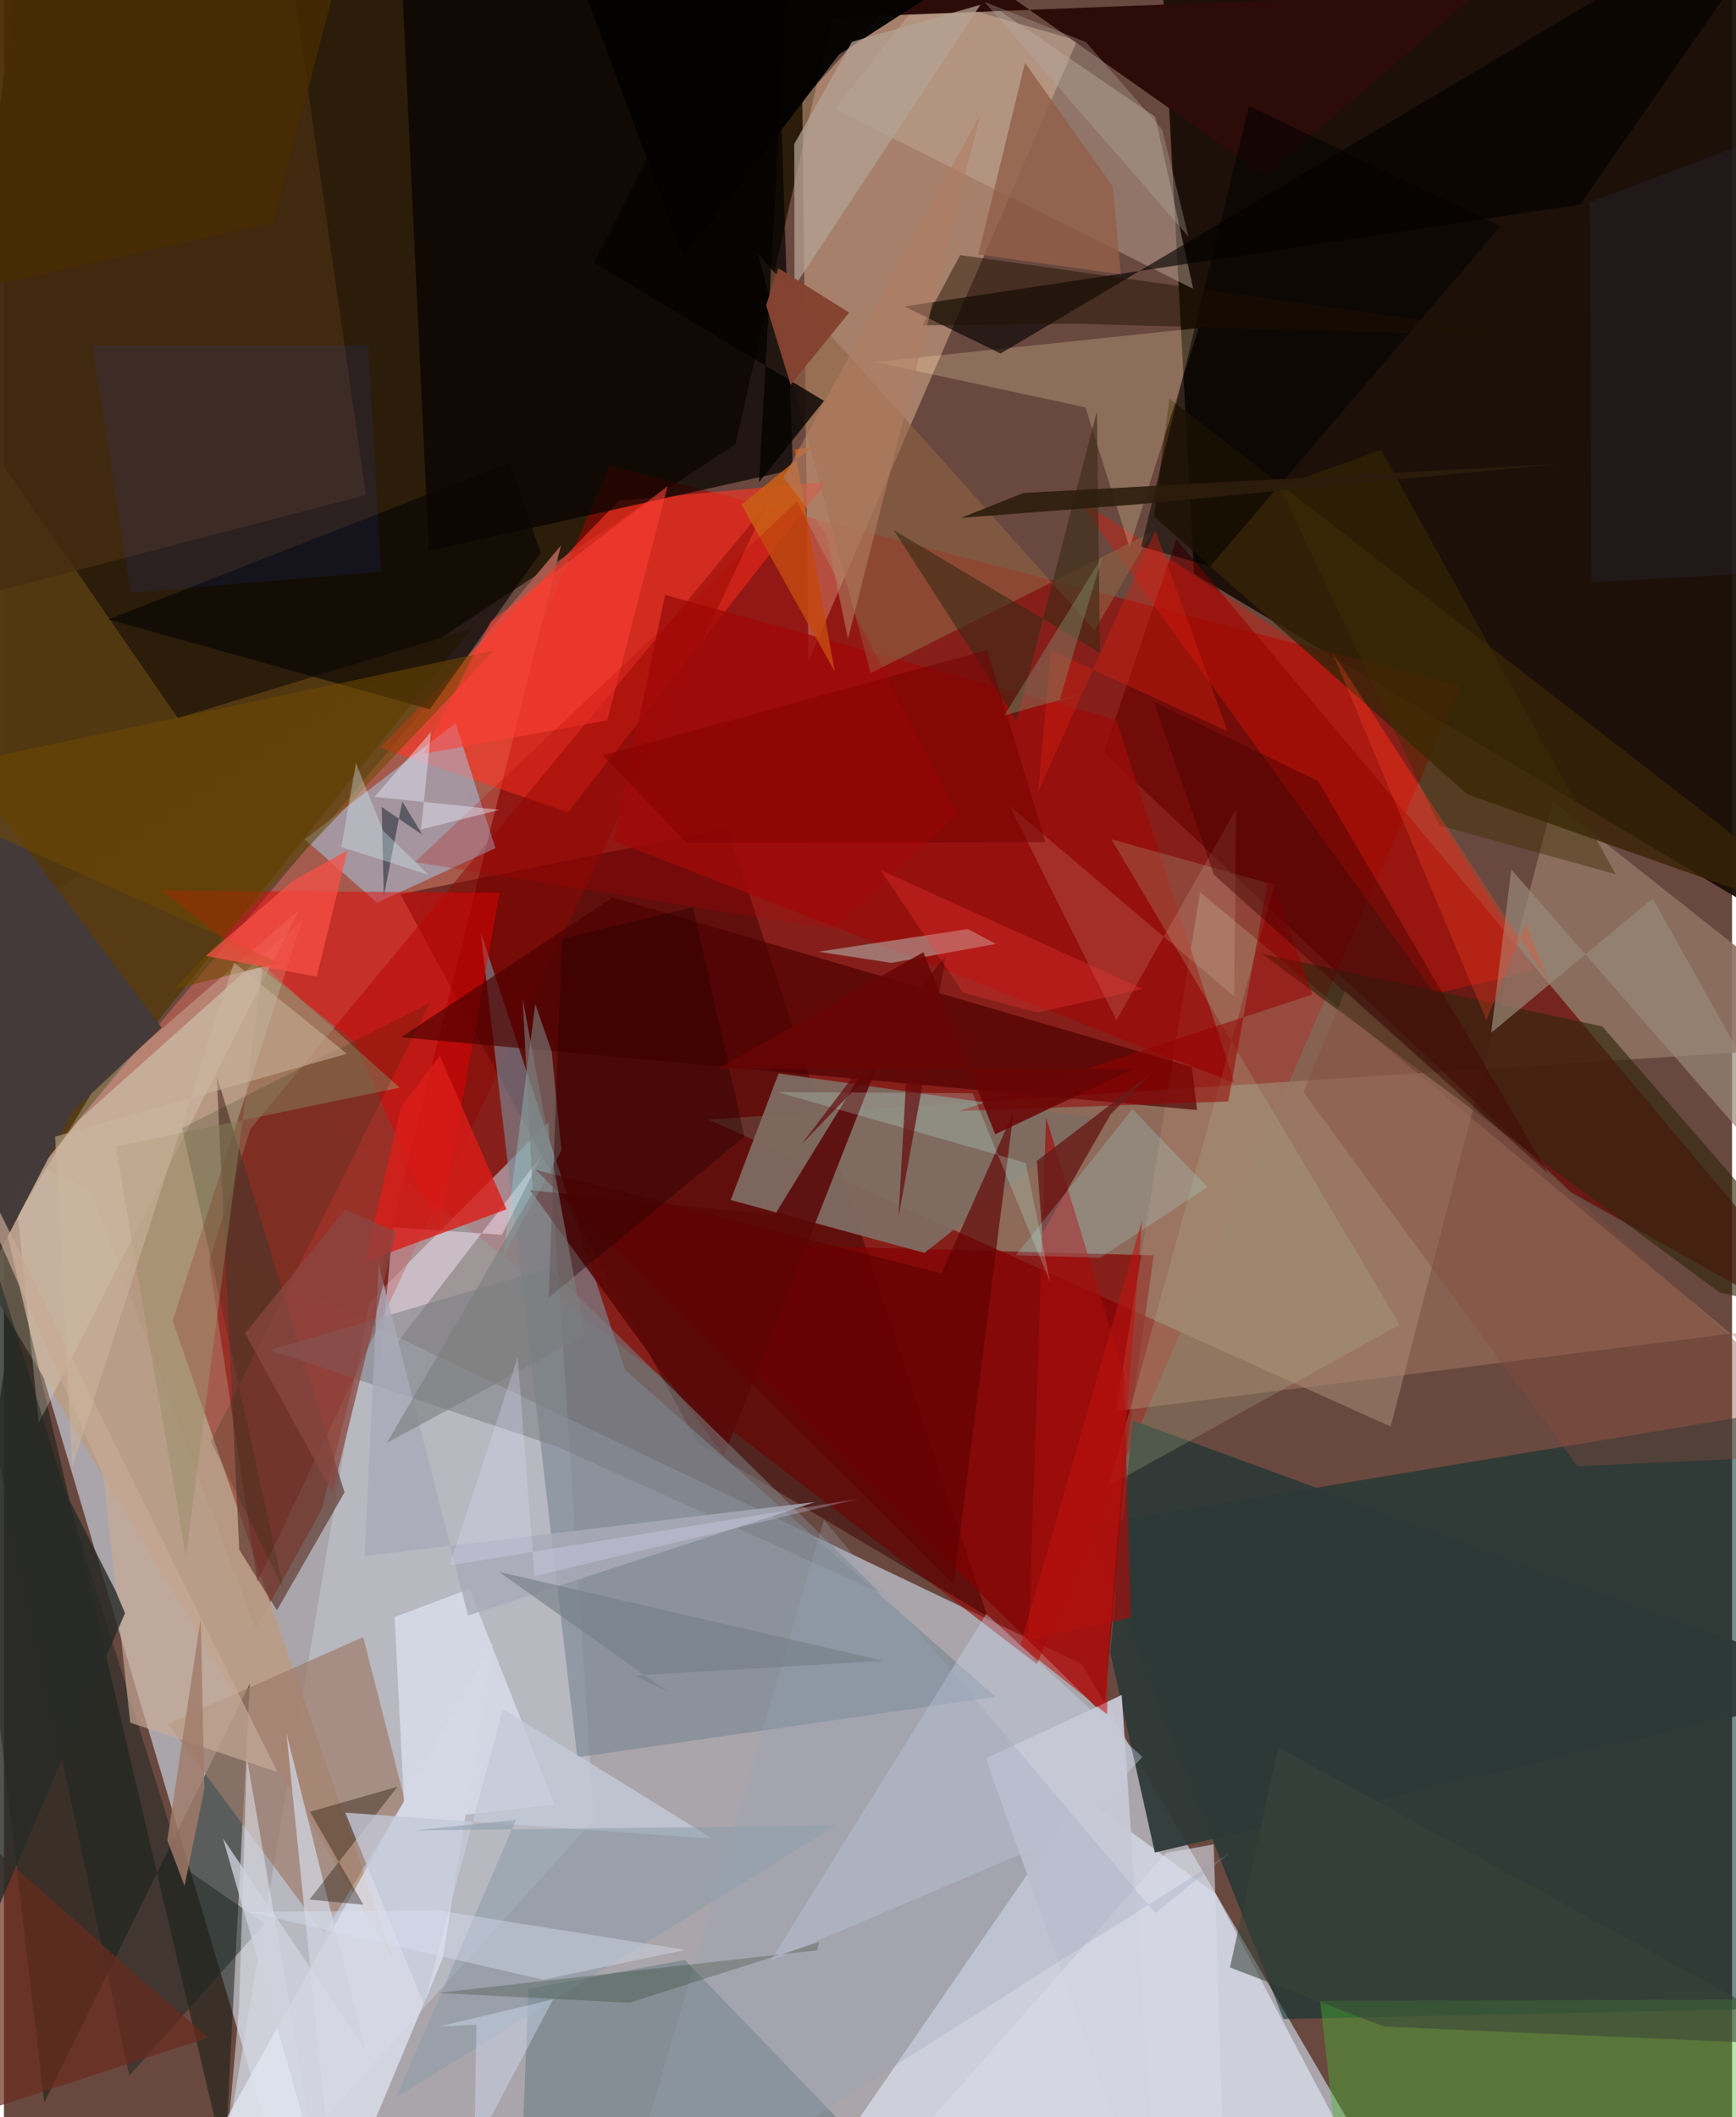 <svg xmlns="http://www.w3.org/2000/svg" width="228" height="278" viewBox="0 0 836 1024"><path fill="#69483f" d="M0 0h836v1024H0z"/><path fill="#d0dbe8" fill-opacity=".635" d="M685.453 1086H144.06L-15.985 547.976 521.576 804.97z"/><path fill="#180d05" fill-opacity=".941" d="M575.722 277.587L894.947 467.98 898-62 559.073-34.286z"/><path fill="#231703" fill-opacity=".878" d="M353.964 214.797L416.35-62H13.481L-62 488.193z"/><path fill="#9a0401" fill-opacity=".592" d="M704.665 331.939L293.05 225.168 156.089 541.883 499.685 804.87z"/><path fill="#a55b4d" fill-opacity=".988" d="M31.297 547.525l90.458 240.206 31.985-57.72 115.72-466.197z"/><path fill="#8e7160" fill-opacity=".91" d="M340.727 541.451l330.136 148.525 78.413-302.308L898 505.156z"/><path fill="#002f2f" fill-opacity=".545" d="M898 970.684V675.816l-373.32 62.071 94.31 238.63z"/><path fill="#fed4ab" fill-opacity=".404" d="M386.207 48.37l2.97 271.326L519.213 19.542l-84.459-24.24z"/><path fill="#bfc3cd" fill-opacity=".631" d="M176.606 629.962l86.714-87.19 22.059 337.467L99.353 1086z"/><path fill="#dce2f1" fill-opacity=".69" d="M671.988 1078.671l-85.872-162.77-64.835-47.426-139.696 202.714z"/><path fill="#3c0000" fill-opacity=".506" d="M349.965 400.635l125.852 381.206-140.006-83.423-144.025-265.922z"/><path fill="#b99d86" fill-opacity=".925" d="M-23.533 595.125l167.905-150.117-62.732 193.78 107.316 310.15z"/><path fill="#121b14" fill-opacity=".522" d="M-62 325.687l168.913 720.365 12.002-231.706-99.413 202.678z"/><path fill="#ff3423" fill-opacity=".62" d="M181.874 361.599l115.603-119.43 100.475-9.167-125.086 159.863z"/><path fill="#680400" fill-opacity=".675" d="M758.174 576.68L532.037 363.993l35.168-103.035L898 655.24z"/><path fill="#8d0904" fill-opacity=".506" d="M119.248 546.009l-19.992 64.015 23.38 155.002 246.111-520.563z"/><path fill="#553a12" fill-opacity=".933" d="M-62 664.473l288.348-360.547-142.212 43.38-137.749-199.508z"/><path fill="#070402" fill-opacity=".725" d="M205.544 266.45L190.074-62l182.236 4.027 9.361 285.16z"/><path fill="#7b8895" fill-opacity=".647" d="M277.362 849.942l202.27-29.236L300.518 662.6l-69.873-211.63z"/><path fill="#840000" fill-opacity=".706" d="M556.186 607.2l-256.642-7.004 232.578 229.238 11.505-132.308z"/><path fill="#af846d" fill-opacity=".424" d="M578.662 431.555l276.29 229.768L898 637.229l-360.133 45.328z"/><path fill="#7f6b61" fill-opacity=".945" d="M374.742 519.18l-23.135 61.225 93.76 25.578 82.228-65.316z"/><path fill="#a4d8fd" fill-opacity=".463" d="M180.527 436.62l-35.048-30.678 72.99-56.172 19.286 60.457z"/><path fill="#dde2ee" fill-opacity=".78" d="M80.693 1072.828l77.678 3.02L212.263 947.2l24.245-152.734z"/><path fill="#e90100" fill-opacity=".471" d="M239.777 431.777l-163.282-1.011 92.904 72.932 41 91.786z"/><path fill="#c2ad9e" fill-opacity=".447" d="M454.055-13.601L402.002 52.77l173.347 86.949-18.371-83.212z"/><path fill="#9d7a69" fill-opacity=".675" d="M154.79 935.225l39.069-64.657-20.054-78.79-94.44 41.94z"/><path fill="#f41304" fill-opacity=".341" d="M692.15 480.569l48.485-11.094-89.43-141.77-132.625-87.15z"/><path fill="#4c0000" fill-opacity=".667" d="M577.197 536.9l-2.518-20.834-280.29-82.011-102.269 67.611z"/><path fill="#45ba31" fill-opacity=".4" d="M898 966.969l-48.851 85.736L649.98 1086l-13.227-118.253z"/><path fill="#462c12" fill-opacity=".773" d="M131.995-62l43.15 301.382L-62 301.304V-62z"/><path fill="#5d3830" fill-opacity=".675" d="M102.953 520.45l10.88 229.04 18.235 29.337 32.68-56.99z"/><path fill="#2c0b08" d="M610.015 84.941L466.126-16.383 355.94 10.252 713.35-3.735z"/><path fill="#034149" fill-opacity=".224" d="M329.418 947.974L462.378 1086l-212.346-28.426 3.69-95.697z"/><path fill="#9a0c0a" fill-opacity=".765" d="M294.918 406.66l24.93-118.951 218.223 60.43 57.198 175.648z"/><path fill="#382307" fill-opacity=".804" d="M707.957 384.206L556.404 249.77l7.418-57.012L898 451.44z"/><path fill="#2d3937" fill-opacity=".933" d="M546.137 687.057L898 815.957l-341.232 80.054-21.557-96.616z"/><path fill="#30260d" fill-opacity=".631" d="M829.902 625.1L608.545 461.265l164.678 35.17L898 640.507z"/><path fill="#ffe6b3" fill-opacity=".243" d="M544.558 264.808L578 158.651l-156.639 16.444L523.2 197.03z"/><path fill="#040100" fill-opacity=".627" d="M435.6 148.212l326.922-49.29L874.219-62l-392.1 232.993z"/><path fill="#0a0703" fill-opacity=".675" d="M259.652 267.303l-15.022-43.687-194.063 75.972 155.452 43.48z"/><path fill="#ffeafc" fill-opacity=".447" d="M188.034 593.609l-5.853 66.244 77.816-100.842-19.052 38.187z"/><path fill="#590707" fill-opacity=".875" d="M348.229 704.29l-93.69-128.619 118.273 12.032 58.937-96.042z"/><path fill="#c9d6ed" fill-opacity=".384" d="M475.23 780.59l75.547 69.185-34.389 36.638-145.485 61.88z"/><path fill="#906443" fill-opacity=".596" d="M527.597 304.893L364.763 122.791l54.54 202.746 136.253-68.333z"/><path fill="#b1b891" fill-opacity=".247" d="M614.69 427.968l-80.147 290.645 140.642-77.897L535.71 405.89z"/><path fill="#db1d18" fill-opacity=".8" d="M174.677 610.198l68.413-25.288-32.25-74.318-18.781 24.983z"/><path fill="#ece5d1" fill-opacity=".286" d="M16.843 688.265L6.714 587.96l37.83-62.867 98.107-84.86z"/><path fill="#443b3a" fill-opacity=".996" d="M-62 314.068L76.28 497.007 33.3 537.4-62 720.819z"/><path fill="#c6e4de" fill-opacity=".427" d="M394.126 460.312l72.18-10.979 13.543 7.218-50.502 9.175z"/><path fill="#7c7f85" fill-opacity=".545" d="M423.982 770.496l-155.949-70.634-139.264-46.864L263.833 613.2z"/><path fill="#a30e0c" fill-opacity=".69" d="M545.181 782.313l-49.559 10.993 8.518-252.88 37.566 123.452z"/><path fill="#998878" fill-opacity=".69" d="M729.204 420.507l-9.744 79.034 78.166-64.952L898 613.834z"/><path fill="#d5d9e5" fill-opacity=".949" d="M225.197 768.49l41.174 104.304-72.344 8.311-5.045-98.978z"/><path fill="#1a2522" fill-opacity=".506" d="M60.629 1003.968L-62 426.537 86.31 902.81l39.805 27.564z"/><path fill="#3a2b14" fill-opacity=".6" d="M528.75 198.943l1.49 116.837-99.792-59.392 59.404 92.33z"/><path fill="#030302" fill-opacity=".953" d="M540.785-62H259.331l69.554 186.5 75.114-98.15z"/><path fill="#9e8e6a" fill-opacity=".541" d="M88.078 752.912L54.061 554.49l137.363-28.43-66.247-59.347z"/><path fill="#9adad8" fill-opacity=".349" d="M269.71 556.402l-28.179 51.384 15.497-122.142 7.922 22.834z"/><path fill="#e4eaf3" fill-opacity=".514" d="M103.538 1086l10.173-114.77 3.814-120.908 36.698 212.236z"/><path fill="#600202" fill-opacity=".659" d="M459.412 766.051l-202.305-200.3 196.434 50.118 34.913-78.053z"/><path fill="#704900" fill-opacity=".541" d="M82.32 478.44l50.691-12.849L-62 378.105l299.037-63.476z"/><path fill="#d0d2dd" fill-opacity=".78" d="M174.76 991.14l-68.834-102.015 55.523 193.562-24.797-244.488z"/><path fill="#c85e16" fill-opacity=".871" d="M356.817 244.092l34.327-28.023-8.62 1.249 19.392 107.463z"/><path fill="#fff8e6" fill-opacity=".129" d="M538.185 493.439l-51.666-103.697 108.6 92.17.994-90.646z"/><path fill-opacity=".518" d="M602.334 51.301L723.95 109.47 583.56 273.91l-33.38-9.51z"/><path fill="#b4a393" fill-opacity=".733" d="M472.391 2.308l-89.944 136.195-.113-68.862 27.941-49.44z"/><path fill="#224aef" fill-opacity=".098" d="M61.348 286.688l121.023-10.146-6.002-109.49-133.653-.005z"/><path fill="#925f4a" fill-opacity=".82" d="M471.366 123.1l68.905 9.554-3.865-42.429-42.449-59.813z"/><path fill="#280000" fill-opacity=".412" d="M358.236 549.727l-24.914-110.941-63.428 15.22-6.379 173.581z"/><path fill="#960101" fill-opacity=".529" d="M612.089 422.383l20.905 58.578-170.89 56.396 130.203-4.622z"/><path fill="#fe3e35" fill-opacity=".565" d="M235.515 300.545l-32.529 64.052 88.859-16.155 29.226-113.36z"/><path fill="#0e2207" fill-opacity=".176" d="M135.257 768.45L86.205 545.594l120.002-60.62-106.07 212.273z"/><path fill="#f95046" fill-opacity=".725" d="M97.626 462.351l42.288-36.44 26.298-14.589-14.87 61.048z"/><path fill="#450000" fill-opacity=".435" d="M585.368 423.133l-28.988-83.596 79.37 38.209 111.67 190.392z"/><path fill="#c8aa96" fill-opacity=".675" d="M-62 465.213L48.092 713.536l13 119.664 71.174 23.88z"/><path fill="#692a1d" fill-opacity=".69" d="M98.813 985.504l-145.52 47.522-11.977-186.594L67.46 958.23z"/><path fill="#1d0e01" fill-opacity=".369" d="M190.35 864.186l-42.3 12.132 25.83 44.93-26.079-2.492z"/><path fill="#661b1a" fill-opacity=".816" d="M499.707 561.482l54.976-42.09-19.337 19.584-33.052 57.706z"/><path fill="#a9f2fa" fill-opacity=".208" d="M530.345 608.334l51.847-34.197-36.27-37.76-56.41 70.732z"/><path fill="#710000" fill-opacity=".506" d="M289.583 365.357l40.62 42.156 173.656-.236-28.255-92.848z"/><path fill="#c7fff1" fill-opacity=".22" d="M468.618 528.772l-94.431-.572 120.182 34.259 11.794 57.815z"/><path fill="#374439" fill-opacity=".565" d="M667.683 980.166l-74.58-28.574 23.377-106.555 263.61 144.501z"/><path fill="#c8c9d6" fill-opacity=".945" d="M558.797 1086l-83.808-235.54 53.951-25.012 11.793-5.685z"/><path fill="#c4cad8" fill-opacity=".784" d="M203.215 969.628l-38.094-92.903 177.61 12.535-101.395-62.682z"/><path fill="#2e2940" fill-opacity=".318" d="M874.26 275.724L898 48.552 767.07 97.804l.876 183.868z"/><path fill="#889ca9" fill-opacity=".514" d="M189.83 1014.35l57.83-134.116-49.372 5.119 204.172-2.405z"/><path fill="#d8dff2" fill-opacity=".412" d="M260.875 957.53l-142.952-32.823 92.18-.72 119.481 19.111z"/><path fill="#b70000" fill-opacity=".239" d="M400.765 449.395l60.512-55.439-77.565-151.48L198.81 416.954z"/><path fill="#201100" fill-opacity=".463" d="M462.566 123.368l277.952 39.313-223.17-6.142-72.934.828z"/><path fill="#844b3e" fill-opacity=".4" d="M648.769 479.24l-20.099 49.035 132.537 180.93L898 702.913z"/><path fill="#be1310" fill-opacity=".557" d="M533.692 829.196l-41.968-33.5 58.862-205.687L534.1 801.904z"/><path fill="#d71e0f" fill-opacity=".4" d="M506.53 314.577l85.344 39.08-34.88-97.1-56.732 126.482z"/><path fill="#d8dce8" fill-opacity=".6" d="M585.235 892.05l-23.085 4.139L394.895 1086H591.24z"/><path fill="#95a6b9" fill-opacity=".282" d="M294.194 1086l102.484-350.855 160.326 190.12 36.28-29.179z"/><path fill="#a9abb8" fill-opacity=".808" d="M174.488 752.595l6.744-141.26 43.28 170.064 167.974-54.943z"/><path fill="#7e9271" fill-opacity=".412" d="M483.98 345.968l37.16-10.255-10.551 3.237 20.786-69.8z"/><path fill="#8a4741" fill-opacity=".722" d="M165.029 584.938l24.656 10.815-30.742 126.223-42.27-77.111z"/><path fill="#3f3003" fill-opacity=".455" d="M666.116 217.507l113.53 205.298-85.466-23.684-76.91-163.748z"/><path fill="#757f88" fill-opacity=".651" d="M425.31 803.264l-119.998 7.139 16.26 8.12-82.117-58.274z"/><path fill="#2c1c0c" fill-opacity=".89" d="M462.965 250.482l86.191-6.637 202.607-19.404-258.548 13.995z"/><path fill="#040201" fill-opacity=".792" d="M365.25 233.263l31.455-39.397-111.334-66.817L382.008-62z"/><path fill="#272b27" fill-opacity=".808" d="M58.555 780.231l-4.326-10.351L.005 663.283l-59.697 391.754z"/><path fill="#132607" fill-opacity=".224" d="M393.359 943.294L209.543 963.9l93.074 4.76 91.857-29.35z"/><path fill="#ccb89f" fill-opacity=".525" d="M33.029 709.732l78.26-244.177 54.583 44.113-141.14 40.077z"/><path fill="#a07b69" fill-opacity=".824" d="M87.36 912.102l-8.352-22.065 16.17-107.193 1.79 82.28z"/><path fill="#492c00" fill-opacity=".757" d="M130.214 107.618L-62 150.637V-62h236.612z"/><path fill="#d6e6fc" fill-opacity=".392" d="M265.688 967.016l-55.32 13.145 18.197-.903-.975 59.753z"/><path fill="#b6afa6" fill-opacity=".322" d="M560.375 62.643l-36.922-42.25L474.303.861l98.773 113.685z"/><path fill="#ebf0ff" fill-opacity=".427" d="M206.58 354.006l-4.8 47.181 37.974-9.511-60.496-6.27z"/><path fill="#630809" fill-opacity=".678" d="M455.797 461.739l-70.126 91.848 52.061-53.75-4.997 88.876z"/><path fill="#15202e" fill-opacity=".506" d="M202.463 403.8l-19.716-13.495 1.005 43.264 8.932-45.961z"/><path fill="#dafbff" fill-opacity=".322" d="M170.281 369.008l13.027 32.624 22.13 21.52-42.22-13.474z"/><path fill="#ff4525" fill-opacity=".282" d="M642.485 315.322l74.675 178.163 19.113-46.798 11.081 28.546z"/><path fill="#ff3c38" fill-opacity=".278" d="M499.71 489.774l-35.734-9.713-39.908-59.237 127.076 57.523z"/><path fill="#7c7e7e" fill-opacity=".6" d="M280.996 645.835l-95.739 52.045 70.58-121.235-4.926-93.789z"/><path fill="#844330" fill-opacity=".988" d="M380.566 186.103l-11.853-38.509 5.92-17.888 34.248 21.485z"/><path fill="#b37d63" fill-opacity=".6" d="M377.148 230.998l20.507 26.917 10.669 51.1L472.4 55.153z"/><path fill="#e1dfff" fill-opacity=".271" d="M413.53 724.893L215.513 757.15l33.015-100.715 8.155 105.876z"/><path fill="#680404" fill-opacity=".847" d="M479.524 548.623l66.628-31.548-200.636-.232 99.275-56.284z"/></svg>